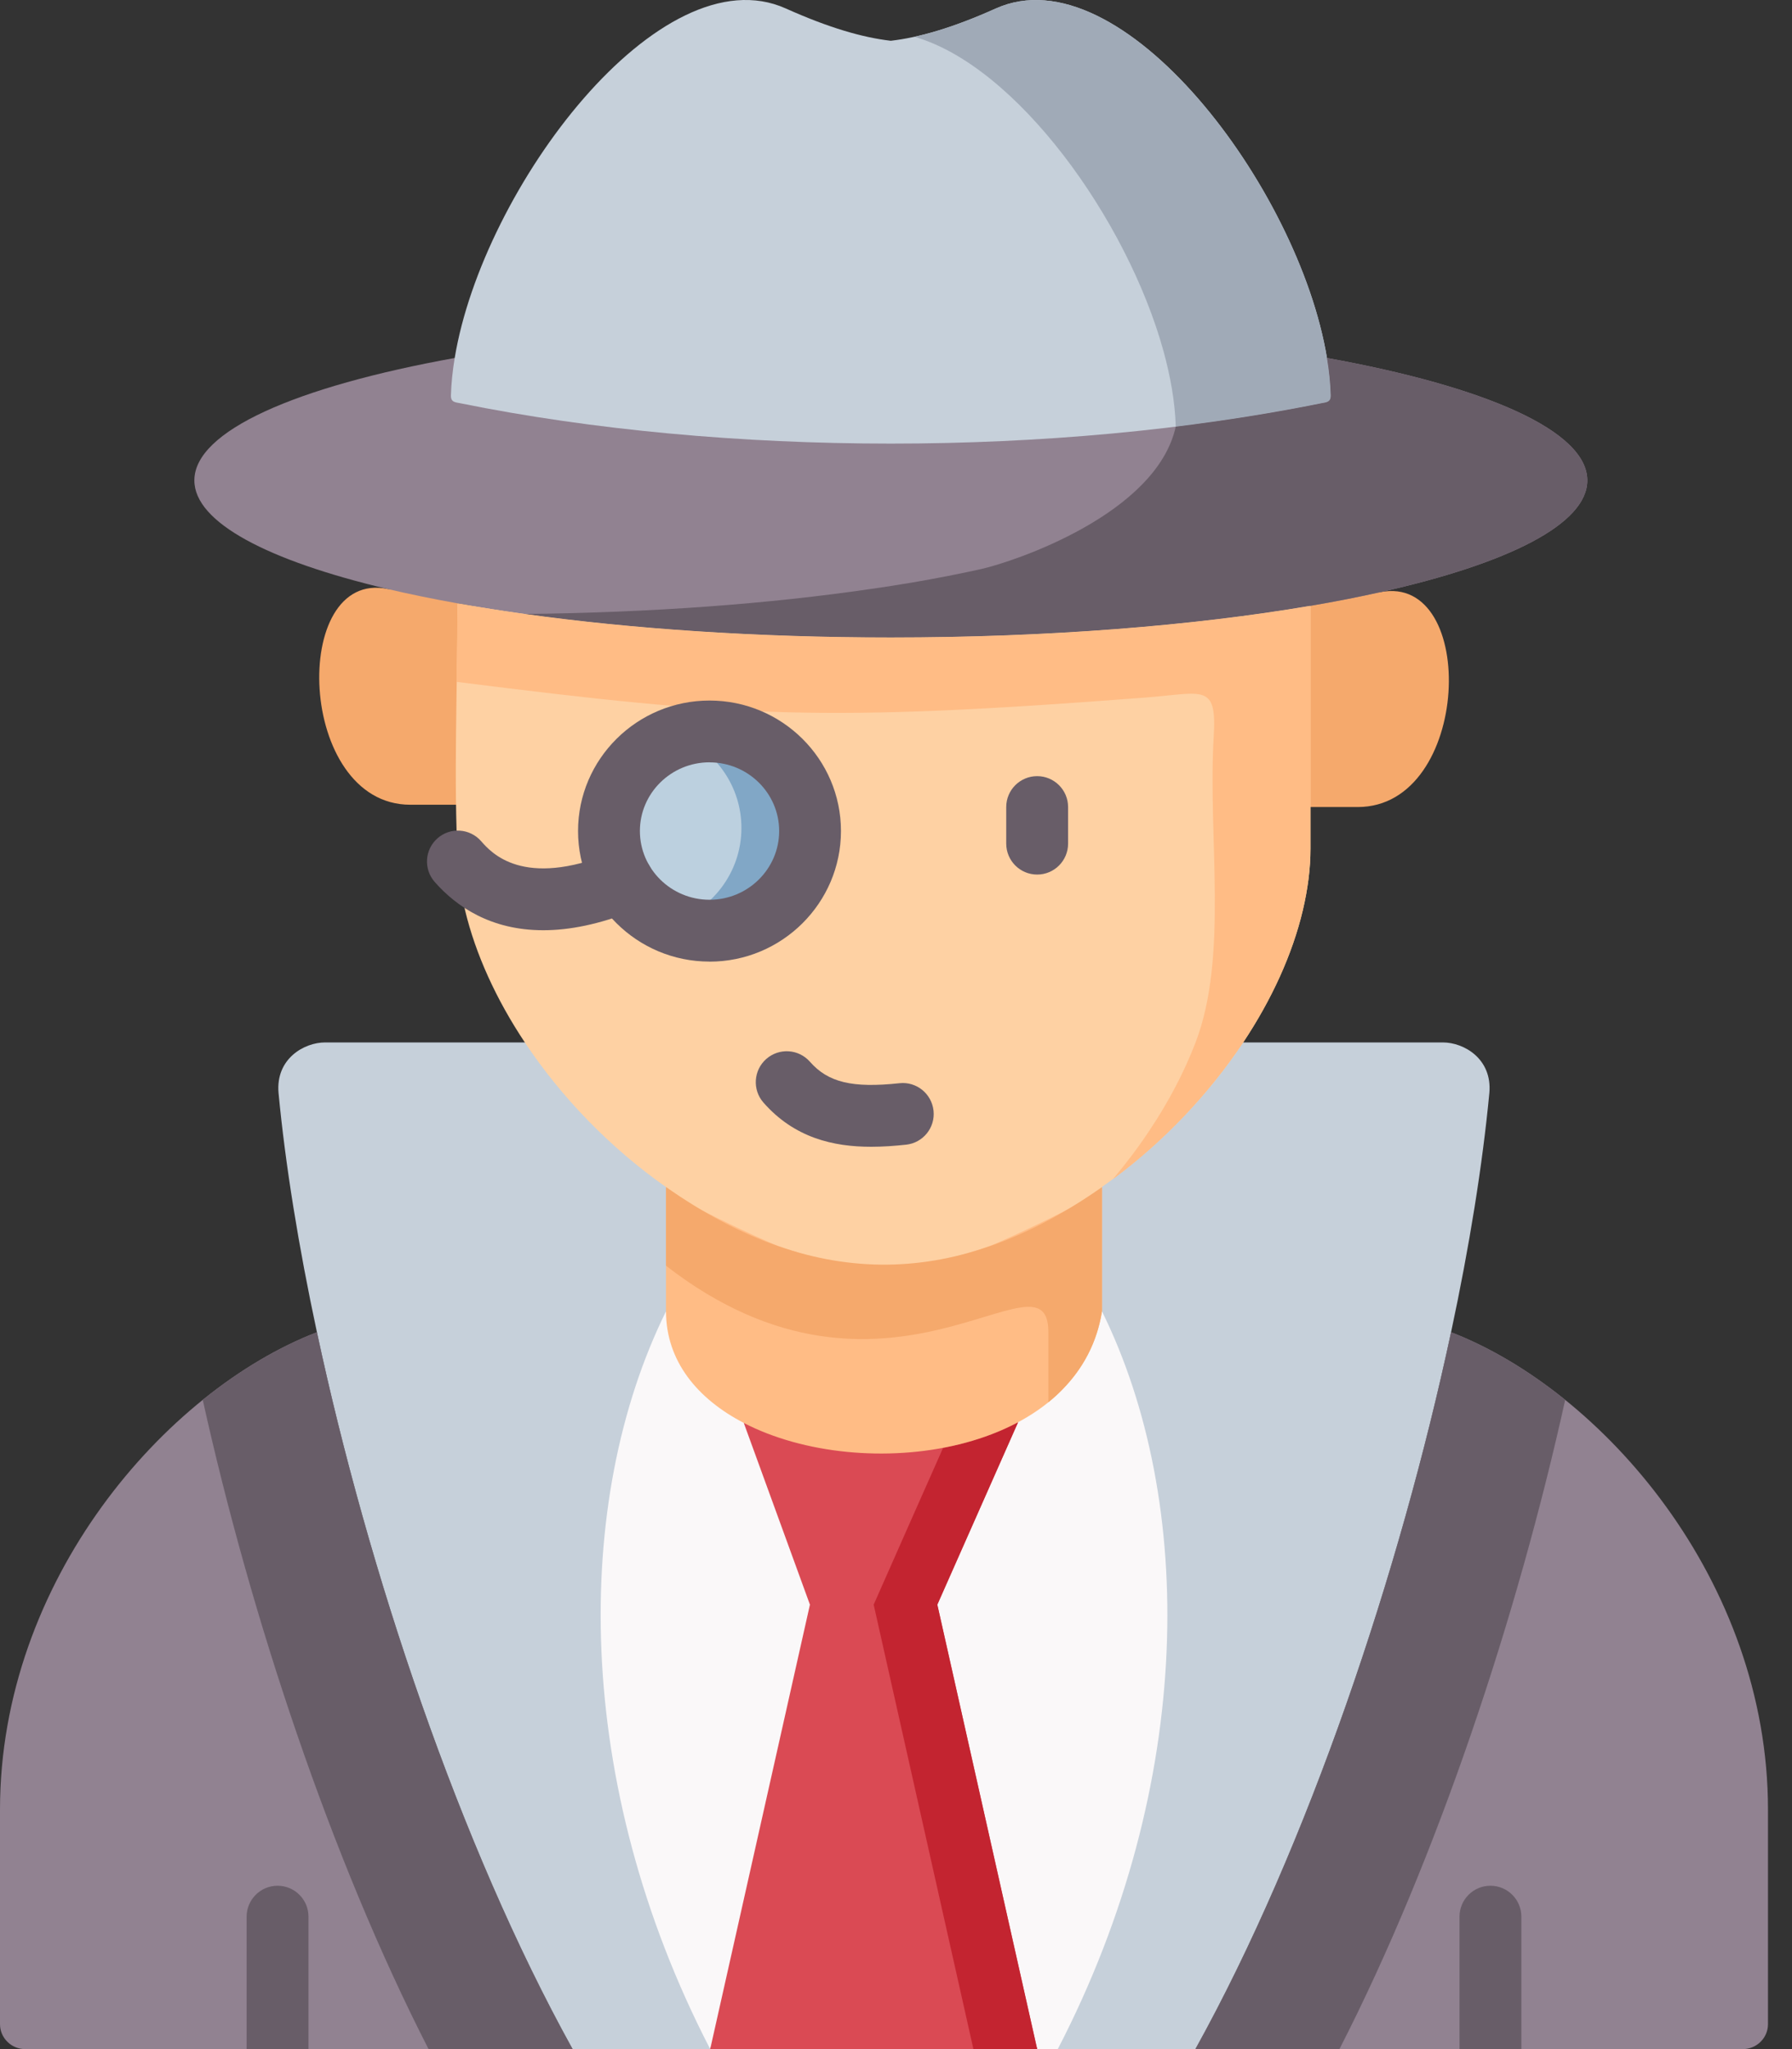 <svg xmlns="http://www.w3.org/2000/svg" width="35" height="40" viewBox="0 0 35 40">
    <rect x="0" y="0" width="35" height="40" fill="#333333" stroke="none"/>
    <g fill="none" fill-rule="evenodd">
        <path fill="#F5A96C" d="M8.936 15.709l1.082-1.798-1.082-2.133-.44-.44-.437.038c-.203.019-.391.144-.488.121-1.915-.394-1.775 4.212.442 4.212h.923zM26.518 15.754c2.217 0 2.362-4.57.442-4.195l-.741-.303-.624.57-.796 2.277.796 1.651h.923z"/>
        <path fill="#918291" d="M11.183 40C8.98 36.028 7.187 30.665 6.19 26.006 3.236 27.145 0 30.846 0 35.326v4.188c0 .267.221.486.49.486h10.693zM34.531 39.514v-4.188c0-4.48-3.239-8.181-6.19-9.32-.996 4.659-2.79 10.022-4.993 13.994H34.04c.27 0 .491-.219.491-.486z"/>
        <path fill="#C6D0DA" d="M23.348 40c2.203-3.972 3.997-9.335 4.993-13.994.36-1.68.615-3.273.748-4.672.058-.663-.494-.985-.909-.985h-7.923c.21 6.949 1.551 11.1.403 19.651h2.688zM13.871 40c-1.03-6.698-.331-9.406 1.494-13.106l-.897-5.311-4.217-1.234h-3.9c-.414 0-.969.321-.911.985.133 1.399.39 2.991.75 4.672.997 4.659 2.79 10.022 4.993 13.994h2.688z"/>
        <path fill="#FAF8F9" d="M13.871 40l3.435-8.676-4.298-5.726c-1.825 3.7-1.825 9.21.863 14.402zM20.66 40c2.689-5.192 2.689-10.702.863-14.402-2.622.575-4 3.945-4.217 5.726L20.257 40h.403z"/>
        <path fill="#DA4A54" d="M18.307 31.324L19.884 27.763 14.527 27.777 15.819 31.324z"/>
        <path fill="#DA4A54" d="M20.257 40L18.307 31.324 17.064 30.174 15.819 31.324 13.871 40 17.264 40z"/>
        <path fill="#C32430" d="M20.257 40l-1.95-8.676 1.577-3.56c-.44.234-.94.4-1.464.499-.454 1.02-.905 2.042-1.356 3.061L19.012 40h1.245z"/>
        <path fill="#FFBC85" d="M14.527 27.777c2.328 1.207 6.55.636 6.996-2.179v-2.425h-8.515v2.425c0 .974.617 1.711 1.52 2.179z"/>
        <path fill="#FED1A3" d="M21.523 23.17c1.098-.768 2.049-1.758 2.758-2.821.557-.837.962-1.723 1.165-2.58.096-.409.15-.812.15-1.203v-4.74l-8.198-.317c-3.135-.121-6.14.686-8.462.269 0 1.624-.08 3.44.007 5.04.016.312.064.629.14.95.205.858.61 1.744 1.167 2.58.707 1.064 1.66 2.054 2.756 2.823 0 .166 1.917 1.05 2.173 1.143.757.271 1.422.406 2.085.406.666 0 1.329-.135 2.088-.406.256-.094 2.171-.977 2.171-1.143z"/>
        <path fill="#BCD0DF" d="M13.858 18.168c1.084 0 1.963-.872 1.963-1.946 0-1.075-.88-1.944-1.963-1.944-1.085 0-1.964.87-1.964 1.944 0 .36.1.698.272.988.34.572.971.958 1.692.958z"/>
        <path fill="#918291" d="M17.398 12.444c3.078 0 5.918-.23 8.197-.618.481-.082.937-.171 1.365-.267 2.496-.557 4.042-1.328 4.042-2.181 0-.967-1.984-1.83-5.085-2.39-6.021-.227-10.296-.585-17.036 0-3.1.56-5.085 1.423-5.085 2.39 0 .821 1.436 1.567 3.775 2.12.426.1.882.193 1.365.28 2.323.417 5.265.666 8.462.666z"/>
        <path fill="#C6D0DA" d="M8.991 7.872c5.189 1.05 11.627 1.05 16.816 0 .099-.02.189-.018.184-.155-.007-.235-.032-.479-.074-.73-.547-3.324-4.021-7.92-6.47-6.82-.836.375-1.494.565-2.049.629-.553-.064-1.21-.254-2.049-.63-2.447-1.1-5.92 3.497-6.468 6.821-.042.251-.067.495-.074.73-.004.137.085.135.184.155z"/>
        <path fill="#A0AAB7" d="M25.917 6.987c-.547-3.324-4.021-7.92-6.47-6.82-.615.277-1.135.453-1.589.551 1.996.568 4.155 3.561 4.867 6.137.13.477.225.979.239 1.474.976-.121 1.929-.272 2.843-.457.02-.004.041-.009.062-.011.071-.016.124-.036.122-.144-.007-.235-.032-.479-.074-.73z"/>
        <path fill="#685D68" d="M26.96 11.559c2.496-.557 4.042-1.328 4.042-2.181 0-.967-1.984-1.83-5.085-2.39.042.25.067.494.074.73.002.106-.05.127-.122.143-.02.002-.041.007-.062.011-.914.185-1.867.336-2.843.457-.382 1.72-3.188 2.641-3.787 2.776-.428.096-.884.185-1.365.267-.26.043-.53.087-.805.125-1.962.288-4.273.463-6.757.488 2.077.29 4.526.459 7.148.459 3.078 0 5.918-.23 8.197-.618.481-.082.937-.171 1.365-.267zM26.161 40c1.916-3.74 3.479-8.468 4.409-12.673-.723-.584-1.485-1.033-2.229-1.32-.996 4.658-2.79 10.021-4.993 13.993h2.813zM8.37 40c-1.915-3.74-3.478-8.468-4.41-12.673.724-.584 1.486-1.033 2.23-1.32.997 4.658 2.79 10.021 4.993 13.993H8.37z"/>
        <path fill="#81A7C6" d="M15.821 16.222c0-1.075-.88-1.944-1.963-1.944-.205 0-.403.03-.587.087.711.294 1.21.988 1.21 1.798 0 .871-.58 1.61-1.376 1.857.232.095.486.148.753.148 1.084 0 1.963-.872 1.963-1.946z"/>
        <path fill="#FFBC85" d="M23.705 14.385c-.117 1.951.293 4.278-.354 5.964-.221.577-.525 1.156-.898 1.715-.216.327-.458.646-.718.956 1.008-.746 1.883-1.677 2.546-2.671.557-.837.962-1.723 1.164-2.58.097-.409.15-.812.15-1.203v-.812-1.651-2.277c-2.279.388-5.12.618-8.197.618-2.622 0-5.071-.169-7.148-.458-.458-.064-.895-.133-1.314-.208l-.016 1.533c5.49.691 7.189.787 13.448.306 1.137-.087 1.402-.29 1.337.768z"/>
        <path fill="#F5A96C" d="M20.476 26.002v1.371c.099-.08.193-.164.28-.256.394-.403.67-.908.767-1.519v-2.425c-2.788 1.957-5.552 2.08-8.515-.002v1.537c4.316 3.35 7.468-.472 7.468 1.294z"/>
        <path fill="#685D68" fill-rule="nonzero" d="M4.817 40v-2.585c0-.333.271-.604.604-.604.333 0 .604.27.604.604V40H4.817zM28.506 40v-2.585c0-.333.27-.604.604-.604.333 0 .604.27.604.604V40h-1.208zM13.858 18.771c-1.416 0-2.568-1.143-2.568-2.549 0-1.405 1.152-2.547 2.568-2.547 1.415 0 2.567 1.142 2.567 2.547 0 1.406-1.152 2.55-2.567 2.55zm0-3.89c-.75 0-1.36.602-1.36 1.341 0 .74.61 1.342 1.36 1.342.75 0 1.36-.602 1.36-1.342 0-.739-.61-1.34-1.36-1.34z"/>
        <path fill="#685D68" fill-rule="nonzero" d="M10.61 18.159c-1.025 0-1.698-.463-2.12-.943-.22-.25-.196-.632.055-.852.25-.22.631-.195.851.055.202.23.816.928 2.544.231.31-.125.66.025.786.334.124.31-.025.66-.334.786-.688.277-1.278.389-1.782.389zM20.257 17.072c-.333 0-.604-.27-.604-.604v-.714c0-.333.27-.603.604-.603.333 0 .604.27.604.603v.714c0 .334-.27.604-.604.604zM17.015 22.386c-.74 0-1.5-.175-2.104-.863-.22-.251-.194-.633.056-.852.251-.22.632-.195.852.055.355.404.829.518 1.75.419.33-.036.628.204.664.536.036.331-.204.629-.536.664-.222.024-.451.041-.682.041z"/>
    </g>
</svg>
